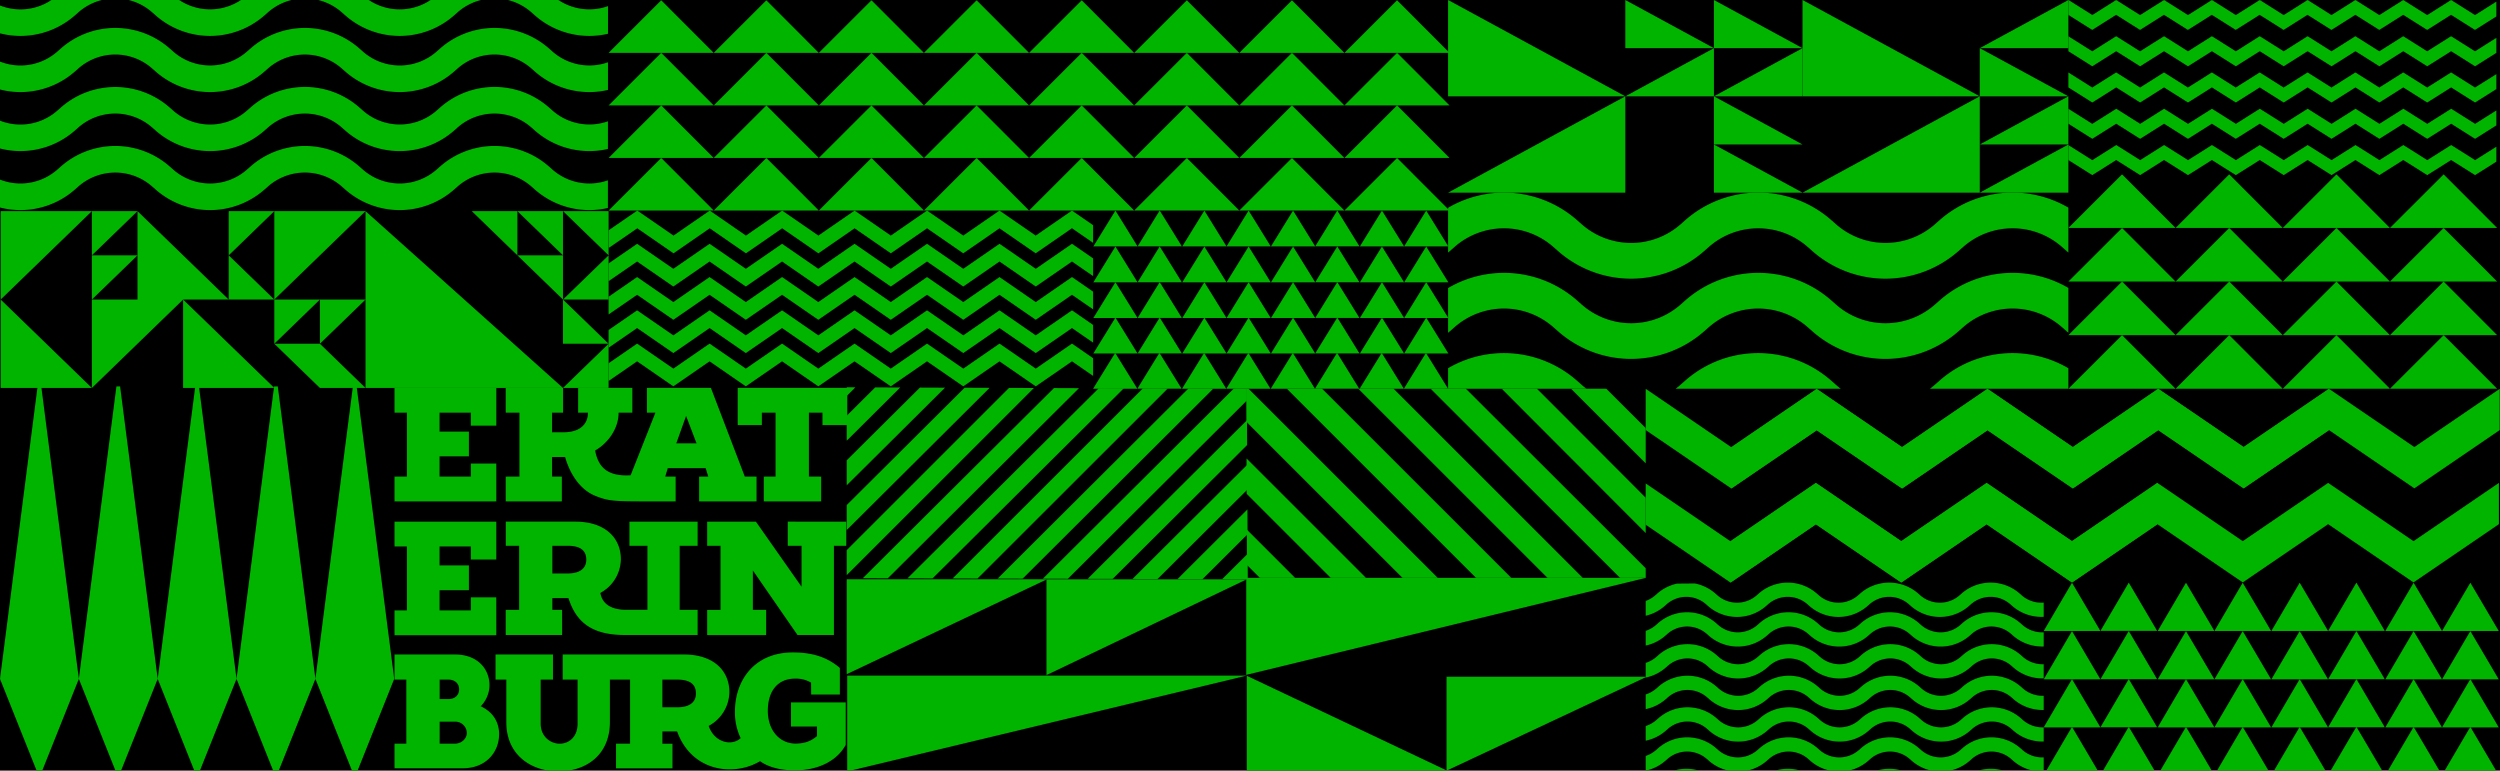 <svg id="Layer_1" data-name="Layer 1" xmlns="http://www.w3.org/2000/svg" viewBox="0 0 1656.58 510.64"><defs><clipPath id="clip-path"><path class="cls-1" d="M561.07 256.62V383.1l265.75.75-.63-126.19-265.12-1.04z"/></clipPath><clipPath id="clip-path-2"><path class="cls-2" d="M1370.57 0h283.6v116.03h-283.6z"/></clipPath><clipPath id="clip-path-3"><path class="cls-2" transform="rotate(180 1165.06 192.62)" d="M959.55 127.65h411.01v129.94H959.55z"/></clipPath><clipPath id="clip-path-4"><path class="cls-2" d="M1090.5 257.59h566.08v128.54H1090.5z"/></clipPath><clipPath id="clip-path-5"><path class="cls-2" d="M403.27 139.5h321.04v136.21H403.27z"/></clipPath><clipPath id="clip-path-6"><path class="cls-1" d="M825.8 257.59l.52 125.33h264.18V257.59z"/></clipPath><clipPath id="clip-path-7"><path class="cls-1" d="M0 139.5h402.8L402.88 0H0v139.5z"/></clipPath><clipPath id="clip-path-8"><path class="cls-2" d="M1090.5 386.89l263.72-2.23V513.2l-263.72 1.33V386.89z"/></clipPath><style>.cls-1,.cls-2{fill:none}.cls-1{clip-rule:evenodd}.cls-3,.cls-4{fill:#00b400}.cls-4{fill-rule:evenodd}</style></defs><path d="M0 0h1656.58v918.89H0z"/><path class="cls-3" d="M328.87 332.23h-67.44V315.8h8.21v-42.37h-8.21V257h67.44v25.08H312v-8.65h-20.74V286h19.45v16.4h-19.45v13.4H312v-8.65h16.86zm43.42 0h-37.18V315.8h9.08v-42.37h-9.08V257h38v16.43h-7.31v13h7.79c9.94 0 16-4.76 16-13h-6.49V257H419v16.43h-9.1c0 11.24-7.78 20.75-15.56 25.07 2.16 11.68 8.83 17.3 23.53 16.43l16.43-41.5h-5.62V257h42.37l22.48 58.8h7.78v16.43h-38.05V315.8h6.06l-1.73-5.62h-25.08l-1.73 5.62h6.92v16.43h-14.94c-25.94 0-29.34 0-38.85-3.89-9.08-3.9-16-13.41-19.46-25.51h-8.65v13h6.49zm75.84-38.48h13.41l-6.92-18.16zm-75.65 127h-37.37v-16.63H344v-42.47h-8.84v-16h46c20.1 0 30.24 11 30.24 24.93a25.82 25.82 0 01-13.59 22.3c1.35 8.15 8.43 11.21 17.2 11.21h14v-42.44h-11.93v-16h45.19v16h-11.89v42.47h11.89v16.65H414c-21.88 0-32.25-8.49-37.34-24.47H366v7.82h6.45zM366 380h10.13c6.77 0 12.36-2.4 12.36-9.18 0-7.18-5.59-9.17-12.36-9.17H366zm-37.16 15.83H312v8.65h-20.74v-13.4h19.45v-16.43h-19.45v-12.54H312v8.65h16.86v-25.08h-67.43v16.43h8.21v42.37h-8.21v16.43h67.44zM488.83 257v24.65h16v-8.22h9.08v42.37h-7.79v16.43h38V315.8H536v-42.37h9v8.22h16.43V257zM522 361.65h9.14v27.14l-30.24-43.11h-32.3v16h8.86v42.47h-8.86v16.65h39.07v-16.68h-8.8V378l29.58 42.77h24.13v-59.12h8.18v-16H522zm-191.29 125c0 11.21-8.18 22.43-24.09 22.43h-45.19V492.8h7.81v-42.47h-7.81v-16.65h39.91c15.39 0 23 9.85 23 20.39a20.13 20.13 0 01-5.83 13.93c8.83 4.07 12.23 11.21 12.23 18.68m-39.41-23.44h5.77c4.76 0 7.14-3.06 7.14-6.46s-2.38-6.45-7.14-6.45h-5.77zm18 22.42a7.62 7.62 0 00-7.82-7.47h-10.18v14.61h9.85c5.1 0 8.16-3.74 8.16-7.14m214.81-20.23h36.27v28.11c-5.1 9.51-16.65 16.93-34 16.93-10.19 0-18.35-2.72-22.76-6.12-16.37 9.95-44.94 7.89-55-19.71h-9.73v8.16h6.67v16.31h-37.39V492.8h9.3v-42.47h-13.38v28.2c0 21.06-14.95 32.61-34.32 32.61-17 0-34.31-10.19-34.31-32.61v-28.2h-7.14v-16.65h38.06v16.65h-8.16v29.22c0 8.49 6.46 13.25 12.57 13.25s11.89-4.42 11.89-13.25v-29.22h-9.85v-16.65h80.18c20.11 0 30.25 11 30.25 24.93A25.8 25.8 0 01469.58 481c3.85 11.3 15.56 13.52 21.19 8.09a39.31 39.31 0 01-3.77-17.7c0-20.15 12.53-39.07 38.39-39.07 14.94 0 24 4.26 31.12 10.26v17.62h-19l-.08-7.86a19.51 19.51 0 00-10.66-2.66c-11.25 0-18 8-18 21.37 0 12.23 7.14 21.34 18 21.68 5.78 0 10.23-1.23 14.61-5v-6.3h-17.23zm-63-5.93c0-7.18-5.59-9.17-12.37-9.17h-9.87v18.35h9.87c6.78 0 12.37-2.4 12.37-9.18"/><path class="cls-4" d="M27.34 256.06l11.84 92.17 13.06 101.62-13.06 32.72-11.51 28.84h-3.09l-11.52-28.84L0 449.85l13.06-101.62 11.85-92.17zm52.24 0l11.85 92.17 13.06 101.62-13.06 32.72-11.52 28.84h-3.09l-11.51-28.84-13.07-32.72 13.07-101.62 11.84-92.17zm52.25 0l11.84 92.17 13.06 101.62-13.06 32.72-11.51 28.84h-3.09l-11.52-28.84-13.06-32.72 13.06-101.62 11.85-92.17zm52.24 0l11.85 92.17L209 449.85l-13.06 32.72-11.54 28.84h-3.09l-11.52-28.84-13.06-32.72 13.06-101.62 11.85-92.17zm52.24 0l11.85 92.17 13.06 101.62-13.06 32.72-11.51 28.84h-3.1L222 482.57l-13-32.72 13-101.62 11.85-92.17z"/><g clip-path="url(#clip-path)"><path class="cls-4" d="M812.21-86.53L717.94 7.31l-1.03-15.53 78.71-78.35 16.59.04zm33.19.06L719.99 38.37l-1.02-15.53L828.81-86.5l16.59.03zm33.19.07L479 314.15l-1.02-15.53L862-86.43l16.59.03zm27.71 5.52L516.04 307.14l-1.03-15.53L895.19-86.37l10.75.03.36 5.46zm.18 29.18L527.76 325.17l-1.03-15.53L905.45-67.23l1.03 15.53zm.61 29.63L528.32 354.08l-1.03-15.53L906.06-37.61l1.03 15.54zm-1.62 30.53l-386 384.15-1.02-15.53 386-384.15 1.02 15.53zm-.74 29.09l-410.85 410.7-1.02-15.53L903.7 22.02l1.03 15.53zm-1.09 31.99L534.5 436.7l-1.03-15.53L902.61 54.01l1.03 15.53zm-.05 29.84l-358.7 356.46-1.03-15.54L902.57 83.85l1.02 15.53zM742.87-215.3L343.28 185.25l-1.03-15.53 384.02-385.05 16.6.03zm27.71 5.52L380.31 178.24l-1.02-15.53 380.17-377.97 10.76.02.36 5.46zm2.05 31.06L393.91 198.15l-1.03-15.53 378.73-376.87 1.02 15.53zm2.06 31.07L395.92 228.5l-1.03-15.53 378.77-376.16 1.03 15.54zm2.05 31.06l-386 384.15-1.03-15.53 386-384.15 1.03 15.53zm2.05 31.06L367.95 325.18l-1.03-15.54 410.85-410.7 1.02 15.53z"/><path class="cls-4" d="M780.85-54.46L411.7 312.7l-1.02-15.53L779.82-70l1.03 15.54zm2.05 31.06L424.2 333.06l-1.03-15.54 358.7-356.45 1.03 15.53zm120.71 151.16l-310.3 309.97-1.02-15.53 310.29-309.97 1.03 15.53zm-1.85 32.35L610.83 449.98l-1.02-15.54 290.92-289.86 1.03 15.53zm-1.17 31.24L653.92 436.96l-1.03-15.53 246.67-245.62 1.03 15.54zm12.92 16.8L671.16 449.42l-1.03-15.53 223.72-222.72 18.29-6.81 1.37 3.79zm19.03 10.8L710.33 440.1l-1.03-15.54 222.21-221.14 5.47 8.99-4.44 6.54zm29.79-.08l-244.82 243.9-1.03-15.53 244.83-243.9 3.37 13.18-2.35 2.35zm33.06-3.15L728.7 481.03l-15.95-.03-.04-.6 281.65-280.21-15.58 25.91 16.61-10.38z"/></g><path class="cls-4" d="M181.77 198.49l60.44-58.58h-60.44v58.58zm-181.32 0l60.44-58.58H.45v58.58zm60.44 58.58l60.44-58.58H60.89v58.58zm0 0L.45 198.49v58.58h60.44zm120.88 0l-60.44-58.58v58.58h60.44zm-30.22-58.58l-60.44-58.58v58.58h60.44zm221.5 58.58L242.21 139.91v117.16h130.84zM91.11 139.91L60.89 169.2v-29.29h30.22zm-30.22 58.58l30.22-29.29H60.89v29.29zm90.66-29.29l30.22-29.29h-30.22v29.29zm0 0l30.22 29.29h-30.22V169.2zm60.44 87.87l-30.22-29.29h30.22v29.29zm30.22 0l-30.22-29.29v29.29h30.22zm-30.22-58.58l-30.22 29.29v-29.29h30.22zm30.22 0l-30.22 29.29v-29.29h30.22z"/><path class="cls-4" d="M373.05 257.07l30.22-29.29v29.29h-30.22zm30.22-29.29l-30.22-29.29v29.29h30.22zm-30.22-29.29l30.22-29.29v29.29h-30.22zm0-58.58l30.22 29.29v-29.29h-30.22zm-60.43 0l30.21 29.29v-29.29h-30.21zm30.21 29.29l30.22 29.29V169.2h-30.22zm0-29.29l30.22 29.29v-29.29h-30.22z"/><g clip-path="url(#clip-path-2)"><path class="cls-4" d="M1386.39 106.11l-7.93-5-7.93-5-7.92 5-5.55 3.47v2.29q0 3.8.18 7.54l5.4-3.38 7.92-5 7.93 5 7.93 5 7.92-5 7.93-5 7.92 5 7.93 5 7.92-5 7.93-5 7.93 5 7.92 5 7.93-5 7.92-5 7.93 5 7.92 5 7.93-5 7.93-5 7.92 5 7.93 5 7.92-5 7.93-5 7.92 5 7.93 5 7.93-5 7.92-5 7.93 5 7.92 5 7.93-5 7.92-5 7.93 5 7.92 5 7.93-5 7.93-5 7.92 5 7.93 5 7.92-5 7.93-5 7.92 5 5.4 3.38c.12-2.5.19-5 .19-7.54v-2.29l-5.56-3.47-7.92-5-7.93 5-7.92 5-7.93-5-7.92-5-7.93 5-7.93 5-7.92-5-7.93-5-7.92 5-7.93 5-7.92-5-7.93-5-7.92 5-7.93 5-7.93-5-7.92-5-7.93 5-7.92 5-7.93-5-7.92-5-7.93 5-7.93 5-7.92-5-7.93-5-7.92 5-7.93 5-7.92-5-7.93-5-7.93 5-7.92 5-7.93-5-7.92-5-7.93 5-7.92 5zm0-24.05l-7.93-5-7.93-5-7.92 5-5.55 3.48v2.28q0 3.8.18 7.54l5.4-3.38 7.92-5 7.93 5 7.93 5 7.92-5 7.93-5 7.92 5 7.93 5 7.92-5 7.93-5 7.93 5 7.92 5 7.93-5 7.92-5 7.93 5 7.92 5 7.93-5 7.93-5 7.92 5 7.93 5 7.92-5 7.93-5 7.92 5 7.93 5 7.93-5 7.92-5 7.93 5 7.92 5 7.93-5 7.92-5 7.93 5 7.92 5 7.93-5 7.93-5 7.92 5 7.93 5 7.92-5 7.93-5 7.92 5 5.4 3.38c.12-2.5.19-5 .19-7.54v-2.28l-5.56-3.48-7.92-5-7.93 5-7.92 5-7.93-5-7.92-5-7.93 5-7.93 5-7.92-5-7.93-5-7.92 5-7.93 5-7.92-5-7.93-5-7.92 5-7.93 5-7.93-5-7.92-5-7.93 5-7.92 5-7.93-5-7.92-5-7.93 5-7.93 5-7.92-5-7.93-5-7.92 5-7.93 5-7.92-5-7.93-5-7.93 5-7.92 5-7.93-5-7.92-5-7.93 5-7.92 5zm0-24.06l-7.93-5-7.93-5-7.92 5-5.55 3.48v2.28q0 3.8.18 7.54l5.4-3.38 7.92-5 7.93 5 7.93 5 7.92-5 7.93-5 7.92 5 7.93 5 7.92-5 7.93-5 7.93 5 7.92 5 7.93-5 7.92-5 7.93 5 7.92 5 7.93-5 7.93-5 7.92 5 7.93 5 7.92-5 7.93-5 7.92 5 7.93 5 7.93-5 7.92-5 7.93 5 7.92 5 7.93-5 7.92-5 7.93 5 7.92 5 7.93-5 7.93-5 7.92 5 7.93 5 7.92-5 7.93-5 7.92 5 5.4 3.38c.12-2.5.19-5 .19-7.54v-2.28l-5.56-3.48-7.92-5-7.93 5-7.99 5-7.93-5-7.92-5-7.93 5-7.93 5-7.92-5-7.93-5-7.92 5-7.93 5-7.92-5-7.93-5-7.92 5-7.93 5-7.93-5-7.92-5-7.93 5-7.92 5-7.93-5-7.92-5-7.93 5-7.93 5-7.92-5-7.93-5-7.92 5-7.93 5-7.92-5-7.93-5-7.93 5-7.92 5-7.93-5-7.92-5-7.93 5-7.92 5zm0-24l-7.93-5-7.93-5-7.92 5-5.55 3.47v2.29c0 2.52.06 5 .18 7.53l5.4-3.37 7.92-5 7.93 5 7.93 5 7.92-5 7.93-5 7.92 5 7.93 5 7.92-5 7.93-5 7.93 5 7.92 5 7.93-5 7.92-5 7.93 5 7.92 5 7.93-5 7.93-5 7.92 5 7.93 5 7.92-5 7.93-5 7.92 5 7.93 5 7.93-5 7.92-5 7.93 5 7.92 5 7.93-5 7.92-5 7.93 5 7.92 5 7.93-5 7.93-5 7.92 5 7.93 5 7.92-5 7.93-5 7.92 5 5.4 3.37c.12-2.49.19-5 .19-7.53v-2.29l-5.62-3.47-7.92-5-7.93 5-7.93 5-7.93-5-7.92-5-7.93 5-7.93 5-7.92-5-7.93-5-7.92 5-7.93 5-7.92-5-7.93-5-7.92 5-7.93 5-7.89-5-7.92-5-7.93 5-7.92 5-7.93-5-7.92-5-7.93 5-7.93 5-7.92-5-7.93-5-7.92 5-7.93 5-7.92-5-7.93-5-7.97 5-7.92 5-7.93-5-7.92-5-7.93 5-7.92 5zm0-24.08l-7.93-5-7.93-5-4.92 3.08q1.41 4.06 3 8l1.89-1.18 7.93 5 7.93 5 7.92-5 7.93-5 7.92 5 7.93 5 7.92-5 7.93-5 7.93 5 7.92 5 7.93-5 7.92-5 7.93 5 7.92 5 7.93-5 7.92-5 7.93 5 7.93 5 7.92-5 7.93-5 7.92 5 7.93 5 7.93-5 7.92-5 7.93 5 7.92 5 7.93-5 7.92-5 7.93 5 7.93 5 7.92-5 7.93-5 7.92 5 7.93 5 7.92-5 7.93-5 1.89 1.18q1.62-4 3-8l-4.86-3-7.93 5-7.92 5-7.93-5-7.92-5-7.93 5-7.92 5-7.93-5-7.93-5-7.92 5-7.93 5-7.92-5-7.93-5-7.92 5-7.93 5-7.9-5-7.92-5-7.93 5-7.92 5-7.93-5-7.93-5-7.92 5-7.93 5-7.92-5-7.93-5-7.92 5-7.93 5-7.92-5-7.93-5-7.97 5-7.92 5-7.93-5-7.92-5-7.93 5-7.92 5z"/></g><g clip-path="url(#clip-path-3)"><path class="cls-4" d="M1410.56 127.89l5.07 46.55 5.6 51.34-5.6 16.52-4.93 14.57h-1.33l-4.93-14.57-5.6-16.52 5.6-51.34 5.07-46.55zm29 0l5.08 46.55 5.59 51.34-5.59 16.52-4.94 14.57h-1.33l-4.93-14.57-5.6-16.52 5.6-51.34 5.08-46.55zm29 0l5.08 46.55 5.6 51.34-5.6 16.52-4.94 14.57h-1.32l-4.94-14.57-5.6-16.52 5.6-51.34 5.08-46.55zm29 0l5.08 46.55 5.6 51.34-5.6 16.52-4.93 14.57h-1.33l-4.94-14.57-5.59-16.52 5.59-51.34 5.08-46.55zm29 0l5.07 46.55 5.6 51.34-5.6 16.52-4.93 14.57h-1.33l-4.93-14.57-5.6-16.52 5.6-51.34 5.07-46.55z"/><path class="cls-3" d="M1586.35 184.64A72.93 72.93 0 011538 166.4l-3.15-2.78a49.55 49.55 0 00-65.47 0l-3.15 2.78a73.25 73.25 0 01-96.75 0l-3.15-2.78a49.55 49.55 0 00-65.47 0l-3.15 2.78a73.23 73.23 0 01-96.74 0l-3.15-2.78a49.56 49.56 0 00-65.48 0l-3.15 2.78a73.23 73.23 0 01-96.74 0l-3.15-2.78a49.55 49.55 0 00-65.47 0l-3.15 2.78a73.25 73.25 0 01-96.75 0l-3.15-2.78a49.55 49.55 0 00-65.47 0l-3.15 2.78a73.25 73.25 0 01-96.75 0l-3.53-3.13c-18.14-16-46.56-16-64.7 0l-15.63-17.73c26.9-23.73 69.06-23.74 96 0l3.54 3.12a49.55 49.55 0 0065.47 0l3.15-2.78a73.26 73.26 0 0196.75 0l3.15 2.77a49.55 49.55 0 0065.47 0l3.15-2.78a73.26 73.26 0 0196.75 0l3.15 2.77a49.55 49.55 0 0065.47 0l3.15-2.78a73.24 73.24 0 0196.74 0l3.15 2.77a49.56 49.56 0 0065.48 0l3.15-2.78a73.24 73.24 0 0196.74 0l3.15 2.77a49.55 49.55 0 0065.47 0l3.15-2.78a73.26 73.26 0 0196.75 0l3.15 2.77a49.55 49.55 0 0065.47 0l3.54-3.12c26.9-23.74 69.06-23.74 96 0L1703 163.27c-18.14-16-46.56-16-64.7 0l-3.54 3.13a73 73 0 01-48.41 18.24z"/><path class="cls-3" d="M1586.35 237.81a72.94 72.94 0 01-48.35-18.25l-3.15-2.77a49.55 49.55 0 00-65.47 0l-3.15 2.77a73.23 73.23 0 01-96.75 0l-3.15-2.77a49.55 49.55 0 00-65.47 0l-3.15 2.77a73.22 73.22 0 01-96.74 0l-3.15-2.77a49.56 49.56 0 00-65.48 0l-3.15 2.77a73.22 73.22 0 01-96.74 0l-3.15-2.77a49.55 49.55 0 00-65.47 0l-3.15 2.77a73.23 73.23 0 01-96.75 0l-3.15-2.77a49.55 49.55 0 00-65.47 0l-3.15 2.77a73.25 73.25 0 01-96.75 0l-3.53-3.12c-18.14-16-46.56-16-64.7 0l-15.63-17.72c26.9-23.74 69.06-23.74 96 0l3.54 3.12a49.56 49.56 0 0065.47 0l3.15-2.78a73.25 73.25 0 0196.75 0l3.15 2.78a49.55 49.55 0 0065.47 0l3.15-2.78a73.25 73.25 0 0196.75 0l3.15 2.78a49.55 49.55 0 0065.47 0l3.15-2.78a73.23 73.23 0 0196.74 0l3.15 2.78a49.56 49.56 0 0065.48 0l3.15-2.78a73.23 73.23 0 0196.74 0l3.15 2.78a49.55 49.55 0 0065.47 0l3.15-2.78a73.25 73.25 0 0196.75 0l3.15 2.78a49.55 49.55 0 0065.47 0l3.54-3.12c26.9-23.74 69.06-23.74 96 0L1703 216.44c-18.14-16-46.56-16-64.7 0l-3.54 3.12a72.92 72.92 0 01-48.41 18.25z"/><path class="cls-3" d="M1586.35 291a72.94 72.94 0 01-48.35-18.27l-3.15-2.78a49.57 49.57 0 00-65.47 0l-3.15 2.78a73.25 73.25 0 01-96.75 0l-3.15-2.78a49.57 49.57 0 00-65.47 0l-3.15 2.78a73.23 73.23 0 01-96.74 0l-3.17-2.73a49.59 49.59 0 00-65.48 0l-3.15 2.78a73.23 73.23 0 01-96.74 0l-3.15-2.78a49.57 49.57 0 00-65.47 0l-3.15 2.78a73.25 73.25 0 01-96.75 0l-3.15-2.78a49.57 49.57 0 00-65.47 0l-3.15 2.78a73.25 73.25 0 01-96.75 0l-3.53-3.12c-18.14-16-46.56-16-64.7 0l-15.63-17.72c26.9-23.74 69.06-23.74 96 0L711 255a49.57 49.57 0 0065.47 0l3.15-2.78a73.25 73.25 0 0196.75 0l3.15 2.78a49.57 49.57 0 0065.48 0l3.15-2.78a73.25 73.25 0 0196.75 0l3.15 2.78a49.57 49.57 0 0065.47 0l3.15-2.78a73.23 73.23 0 0196.74 0l3.15 2.78a49.59 49.59 0 0065.48 0l3.15-2.78a73.23 73.23 0 0196.74 0l3.15 2.78a49.57 49.57 0 0065.47 0l3.15-2.78a73.25 73.25 0 0196.75 0l3.15 2.78a49.57 49.57 0 0065.47 0l3.54-3.12c26.9-23.74 69.06-23.74 96 0L1703 269.61c-18.14-16-46.56-16-64.7 0l-3.54 3.12a72.92 72.92 0 01-48.41 18.27z"/></g><g clip-path="url(#clip-path-4)"><path class="cls-4" d="M1408.91 75.28l-61.73 42.11V87.57l61.73-42.11 61.74 42.11 61.73-42.11 61.74 42.11 61.73-42.11v29.82l-61.73 42.11-61.74-42.11-61.73 42.11-61.74-42.11zm0 72.41l-61.73 42.11v-29.82l61.73-42.11 61.74 42.11 61.73-42.11 61.74 42.11 61.73-42.11v29.82l-61.73 42.11-61.74-42.11-61.73 42.11-61.74-42.11z"/><path class="cls-4" d="M1408.64 7.48l-61.73 42.12V19.78l61.73-42.12 61.74 42.12 61.73-42.12 61.74 42.12 61.73-42.12V7.48l-61.73 42.12-61.74-42.12-61.73 42.12-61.74-42.12zm.81 432.19l-61.73 42.11v-29.82l61.73-42.11 61.74 42.11 61.73-42.11 61.74 42.11 61.73-42.11v29.82l-61.73 42.11-61.74-42.11-61.73 42.11-61.74-42.11zM1203.8 285.08l56.57 38.6 56.58-38.6 56.57 38.6 56.58-38.6v-.09l56.57 38.59 56.57-38.6 56.58 38.6 56.57-38.6v-27.33l-56.57 38.6-56.58-38.6-56.57 38.6-56.58-38.6-56.57 38.6v.1l-56.57-38.6-56.58 38.6-56.57-38.6-56.58 38.6v27.33l56.58-38.6z"/><path class="cls-4" d="M1090.65 285.08l56.57 38.6 56.58-38.6 56.58 38.6 56.57-38.6v-.09l56.57 38.59 56.58-38.6 56.57 38.6 56.58-38.6v-27.33l-56.58 38.6-56.57-38.6-56.58 38.6-56.58-38.6-56.57 38.6v.1l-56.57-38.6-56.58 38.6-56.57-38.6-56.58 38.6v27.33l56.58-38.6z"/><path class="cls-4" d="M1203.25 347.42l56.58 38.6 56.57-38.6 56.58 38.6 56.57-38.6v-.09l56.57 38.59 56.58-38.6 56.57 38.6 56.58-38.6v-27.33l-56.58 38.6-56.57-38.6-56.58 38.6-56.57-38.6-56.58 38.6v.09l-56.57-38.59-56.57 38.6-56.58-38.6-56.57 38.6v27.33l56.57-38.6z"/><path class="cls-4" d="M976.95 347.42l56.58 38.6 56.57-38.6 56.58 38.6 56.57-38.6v-.09l56.57 38.59 56.58-38.6 56.57 38.6 56.58-38.6v-27.33l-56.58 38.6-56.57-38.6-56.58 38.6-56.58-38.6-56.57 38.6v.09l-56.57-38.59-56.57 38.6-56.58-38.6-56.58 38.6v27.33l56.58-38.6zm185.03-272.03l-61.74 42.11V87.68l61.74-42.11 61.73 42.11 61.74-42.11 61.73 42.11 61.74-42.11v29.82l-61.74 42.11-61.73-42.11-61.74 42.11-61.73-42.11z"/><path class="cls-4" d="M1161.71 7.59l-61.74 42.12V19.89l61.74-42.12 61.73 42.12 61.74-42.12 61.73 42.12 61.74-42.12V7.59l-61.74 42.12-61.73-42.12-61.74 42.12-61.73-42.12zm.81 432.19l-61.74 42.11v-29.82l61.74-42.11 61.73 42.11 61.74-42.11 61.73 42.11 61.74-42.11v29.82l-61.74 42.11-61.73-42.11-61.74 42.11-61.73-42.11z"/></g><g clip-path="url(#clip-path-5)"><path class="cls-4" d="M686.32 189.86l24.01-16.58 24.01 16.58 24.02-16.58 24.01 16.58 24.02-16.58 24.01 16.58 24.01-16.58 24.02 16.58 24.01-16.58 24.02 16.58 24.01-16.58 18.89 13.04v-11.74l-18.89-13.03-24.01 16.57-24.02-16.57-24.01 16.57-24.02-16.57-24.01 16.57-24.01-16.57-24.02 16.57-24.01-16.57-24.02 16.57-24.01-16.57-5.24 3.61-18.77 12.96-18.78-12.96-5.24-3.61-24.01 16.57-24.02-16.57-24.01 16.57-24.02-16.57-24.01 16.57-24.01-16.57-24.02 16.57-24.01-16.57-24.02 16.57-24.01-16.57-18.89 13.03v11.74l18.89-13.04 24.01 16.58 24.02-16.58 24.01 16.58 24.02-16.58 24.01 16.58 24.01-16.58 24.02 16.58 24.01-16.58 24.02 16.58 24.01-16.58 24.02 16.58z"/><path class="cls-4" d="M686.32 211.9l24.01-16.57 24.01 16.57 24.02-16.57 24.01 16.57 24.02-16.57 24.01 16.57 24.01-16.57 24.02 16.57 24.01-16.57 24.02 16.57 24.01-16.57 18.89 13.03v-11.73l-18.89-13.04-24.01 16.58-24.02-16.58-24.01 16.58-24.02-16.58-24.01 16.58-24.01-16.58-24.02 16.58-24.01-16.58-24.02 16.58-24.01-16.58-5.24 3.62-18.77 12.96-18.78-12.96-5.24-3.62-24.01 16.58-24.02-16.58-24.01 16.58-24.02-16.58-24.01 16.58-24.01-16.58-24.02 16.58-24.01-16.58-24.02 16.58-24.01-16.58-18.89 13.04v11.73l18.89-13.03 24.01 16.57 24.02-16.57 24.01 16.57 24.02-16.57 24.01 16.57 24.01-16.57 24.02 16.57 24.01-16.57 24.02 16.57 24.01-16.57 24.02 16.57z"/><path class="cls-4" d="M686.32 233.95l24.01-16.57 24.01 16.57 24.02-16.57 24.01 16.57 24.02-16.57 24.01 16.57 24.01-16.57 24.02 16.57 24.01-16.57 24.02 16.57 24.01-16.57 18.89 13.03v-11.74l-18.89-13.03-24.01 16.58-24.02-16.58-24.01 16.58-24.02-16.58-24.01 16.58-24.01-16.58-24.02 16.58-24.01-16.58-24.02 16.58-24.01-16.58-5.24 3.62-18.77 12.96-18.78-12.96-5.24-3.62-24.01 16.58-24.02-16.58-24.01 16.58-24.02-16.58-24.01 16.58-24.01-16.58-24.02 16.58-24.01-16.58-24.02 16.58-24.01-16.58-18.89 13.03v11.74l18.89-13.03 24.01 16.57 24.02-16.57 24.01 16.57 24.02-16.57 24.01 16.57 24.01-16.57 24.02 16.57 24.01-16.57 24.02 16.57 24.01-16.57 24.02 16.57z"/><path class="cls-4" d="M686.32 256l24.01-16.58L734.34 256l24.02-16.58L782.37 256l24.02-16.58L830.4 256l24.01-16.58L878.43 256l24.01-16.58L926.46 256l24.01-16.58 18.89 13.04v-11.74l-18.89-13.03-24.01 16.57-24.02-16.57-24.01 16.57-24.02-16.57-24.01 16.57-24.01-16.57-24.02 16.57-24.01-16.57-24.02 16.57-24.01-16.57-5.24 3.61-18.77 12.96-18.78-12.96-5.24-3.61-24.01 16.57-24.02-16.57-24.01 16.57-24.02-16.57-24.01 16.57-24.01-16.57-24.02 16.57-24.01-16.57-24.02 16.57-24.01-16.57-18.89 13.03v11.74l18.89-13.04L446.17 256l24.02-16.58L494.2 256l24.02-16.58L542.23 256l24.01-16.58L590.26 256l24.01-16.58L638.29 256l24.01-16.58L686.32 256zm-.01-88.19l24-16.58 24 16.58 24-16.58 24 16.58 24-16.58 24 16.58 24-16.58 24 16.58 24-16.58 24 16.58 24-16.58 18.89 13v-11.7l-18.89-13-24 16.57-24-16.57-24 16.57-24-16.57-24 16.57-24-16.57-24 16.57-24-16.57-24 16.57-24-16.57-5.24 3.62-18.78 12.95-18.77-12.95-5.24-3.62-24 16.57-24-16.57-24 16.57-24-16.57-24 16.57-24-16.57-24 16.57-24-16.57-24 16.57-24-16.57-18.89 13v11.74l18.89-13 24 16.58 24-16.58 24 16.58 24-16.58 24 16.58 24-16.58 24 16.58 24-16.58 24 16.58 24-16.58 24 16.58z"/></g><path class="cls-4" d="M1372.97 481.63l-18.75 31.97h37.57l-18.82-31.97z"/><path class="cls-4" d="M1372.97 450l-18.75 31.98h37.57L1372.97 450z"/><path class="cls-4" d="M1372.97 418.17l-18.75 31.97h37.57l-18.82-31.97zm0-32.04l-18.75 31.97h37.57l-18.82-31.97zm37.61 95.44l-18.76 31.97h37.57l-18.81-31.97z"/><path class="cls-4" d="M1410.58 449.94l-18.76 31.98h37.57l-18.81-31.98z"/><path class="cls-4" d="M1410.58 418.11l-18.76 31.97h37.57l-18.81-31.97zm0-32.04l-18.76 31.97h37.57l-18.81-31.97zm37.93 95.56l-18.76 31.97h37.57l-18.81-31.97z"/><path class="cls-4" d="M1448.51 450l-18.76 31.98h37.57L1448.51 450z"/><path class="cls-4" d="M1448.51 418.17l-18.76 31.97h37.57l-18.81-31.97zm0-32.04l-18.76 31.97h37.57l-18.81-31.97zm37.57 95.5l-18.75 31.97h37.57l-18.82-31.97z"/><path class="cls-4" d="M1486.08 450l-18.75 31.98h37.57L1486.08 450z"/><path class="cls-4" d="M1486.08 418.17l-18.75 31.97h37.57l-18.82-31.97zm0-32.04l-18.75 31.97h37.57l-18.82-31.97zm37.77 95.5l-18.76 31.97h37.57l-18.81-31.97z"/><path class="cls-4" d="M1523.85 450l-18.76 31.98h37.57L1523.85 450z"/><path class="cls-4" d="M1523.85 418.17l-18.76 31.97h37.57l-18.81-31.97zm0-32.04l-18.76 31.97h37.57l-18.81-31.97zm37.57 95.44l-18.76 31.97h37.57l-18.81-31.97z"/><path class="cls-4" d="M1561.42 449.94l-18.76 31.98h37.57l-18.81-31.98z"/><path class="cls-4" d="M1561.42 418.11l-18.76 31.97h37.57l-18.81-31.97zm0-32.04l-18.76 31.97h37.57l-18.81-31.97zm37.93 95.56l-18.76 31.97h37.57l-18.81-31.97z"/><path class="cls-4" d="M1599.35 450l-18.76 31.98h37.57L1599.35 450z"/><path class="cls-4" d="M1599.35 418.17l-18.76 31.97h37.57l-18.81-31.97zm0-32.04l-18.76 31.97h37.57l-18.81-31.97zm37.57 95.5l-18.75 31.97h37.57l-18.82-31.97z"/><path class="cls-4" d="M1636.92 450l-18.75 31.98h37.57L1636.92 450z"/><path class="cls-4" d="M1636.92 418.17l-18.75 31.97h37.57l-18.82-31.97zm0-32.04l-18.75 31.97h37.57l-18.82-31.97z"/><g clip-path="url(#clip-path-6)"><path class="cls-4" d="M1150.11-332.97l568.85 571.19 1.22-22.1-546.69-549.09h-23.38zm-38.98 7.78l555.54 553.33 1.22-22.1-541.17-539.01h-15.16l-.43 7.78zm-2.44 44.2l539.1 537.42 1.23-22.11-539.11-537.41-1.22 22.1zm-2.45 44.2l539.16 536.41 1.22-22.1-539.16-536.41-1.22 22.1zm-2.45 44.2l549.47 547.8 1.22-22.1-549.46-547.8-1.23 22.1zm-2.45 44.2l584.86 585.67 1.23-22.1-584.86-585.67-1.23 22.1zm-2.44 44.2l525.46 523.59 1.22-22.1-525.46-523.59-1.22 22.1zm-2.45 44.21l510.6 508.31 1.22-22.1-510.6-508.32-1.22 22.11zm243.07-456.04l568.85 571.18 1.22-22.09-546.69-549.09h-23.38zm-38.97 7.77l555.53 553.33 1.23-22.1-541.18-539h-15.15l-.43 7.77zm-2.45 44.2l539.1 537.42 1.23-22.1-539.11-537.42-1.22 22.1zm-2.45 44.2l539.16 536.42 1.23-22.1-539.17-536.42-1.22 22.1zm-2.45 44.21l549.47 547.8 1.22-22.1-549.46-547.81-1.23 22.11zm-2.44 44.2l584.86 585.66 1.22-22.09-584.86-585.67-1.22 22.1zm-2.45 44.2l525.46 523.58 1.23-22.1-525.47-523.58-1.22 22.1zm-2.45 44.2l510.6 508.32 1.23-22.1-510.6-508.32-1.23 22.1zm-361.33 58.75l611.19 610.52 1.22-22.1-611.19-610.52-4.61 18.73 3.39 3.37zm18.71 65.3l562.44 560.77 1.23-22.1-562.44-560.77-11.32 2.82 10.09 19.28zm-35.18 11.05l532.17 530.81 1.23-22.11-532.18-530.8-16.58-18.69 15.36 40.79zm-52.52-4.34l549.57 546.71 1.22-22.1-523.04-520.25-25.89-9.75-1.86 5.39zm-41 4.34l529.04 527.62 1.23-22.11-529.05-527.61-7.57 12.77 6.35 9.33zm-13.28 32.32l539.87 539.5 1.23-22.11-539.88-539.5-4.57 18.76 3.35 3.35zm-57.1 36.82l526.45 525.64H1294L744.09-62.19l34.18 44.9-34.11-21.51zM733.3-4.75l490.54 491.59h23.39l-512.7-513.7 45.28 62.83L733.3-4.75zm7.3 55.29l436.97 436.3h23.39L741.83 28.44l45.28 62.83-46.51-40.73zm-35.31 108.41l378.46 378.34h23.38L706.52 136.84l45.28 62.84-46.51-40.73zm-24.67 22.86l378.45 378.34h23.39L681.84 159.7l45.29 62.84-46.51-40.73zm86.2-57.43l378.46 378.34h23.38L768.05 102.28l45.28 62.83-46.51-40.73zm-101.84 88.74l378.45 378.34h23.39L666.2 191.01l45.28 62.84-46.5-40.73zm68.77-74.45l378.46 378.35h23.39L734.98 116.57l45.28 62.83-46.51-40.73z"/><path class="cls-4" d="M1069.53 426.23l60.77 60.61h23.39l-82.94-82.71-1.22 22.1zm-2.45 44.2l16.45 16.41h23.38l-38.61-38.51-1.22 22.1z"/></g><g clip-path="url(#clip-path-7)"><path class="cls-4" d="M490.36 8.9l5.07 46.56 5.6 51.33-5.6 16.53-4.93 14.57h-1.33l-4.93-14.57-5.6-16.53 5.6-51.33 5.07-46.56zm29 0l5.08 46.56 5.56 51.33-5.59 16.53-4.94 14.57h-1.32l-4.94-14.57-5.6-16.53 5.6-51.33 5.1-46.56zm29 0l5.08 46.56 5.6 51.33-5.6 16.53-4.94 14.57h-1.32l-4.94-14.57-5.6-16.53 5.6-51.33L547.3 8.9zm29 0l5.08 46.56 5.6 51.33-5.6 16.53-4.93 14.57h-1.33l-4.93-14.57-5.6-16.53 5.6-51.33 5.04-46.56zm29 0l5.07 46.56 5.6 51.33-5.6 16.53-4.93 14.57h-1.33l-4.93-14.57-5.6-16.53 5.6-51.33 5.05-46.56z"/><path class="cls-3" d="M516.13 61a54.38 54.38 0 01-36.06-13.6l-2.35-2.07a37 37 0 00-48.82 0l-2.35 2.07a54.6 54.6 0 01-72.13 0l-2.35-2.07a36.94 36.94 0 00-48.81 0l-2.35 2.07a54.6 54.6 0 01-72.13 0l-2.35-2.07a37 37 0 00-48.82 0l-2.34 2.07a54.62 54.62 0 01-72.14 0l-2.35-2.07a36.94 36.94 0 00-48.81 0l-2.35 2.07a54.6 54.6 0 01-72.13 0l-2.35-2.07a37 37 0 00-48.82 0L-76 47.41a54.62 54.62 0 01-72.14 0l-2.64-2.33a37 37 0 00-48.23 0l-11.66-13.21c20.06-17.7 51.49-17.7 71.55 0l2.64 2.32a37 37 0 0048.82 0l2.34-2.07a54.62 54.62 0 0172.14 0l2.35 2.07a36.94 36.94 0 0048.81 0l2.35-2.07a54.6 54.6 0 0172.13 0l2.35 2.07a37 37 0 0048.82 0l2.37-2.07a54.62 54.62 0 0172.14 0l2.35 2.07a36.94 36.94 0 0048.81 0l2.35-2.07a54.6 54.6 0 0172.13 0l2.35 2.07a37 37 0 0048.82 0l2.34-2.07a54.62 54.62 0 0172.14 0l2.35 2.07a36.94 36.94 0 0048.81 0l2.64-2.33c20.06-17.69 51.49-17.69 71.55 0l-11.71 13.22a37 37 0 00-48.23 0l-2.64 2.33A54.39 54.39 0 01516.13 61z"/><path class="cls-3" d="M516.13 23.79a54.38 54.38 0 01-36.06-13.6l-2.35-2.07a37 37 0 00-48.82 0l-2.35 2.07a54.6 54.6 0 01-72.13 0l-2.35-2.07a36.94 36.94 0 00-48.81 0l-2.35 2.07a54.6 54.6 0 01-72.13 0l-2.35-2.07a37 37 0 00-48.82 0l-2.34 2.07a54.62 54.62 0 01-72.14 0l-2.35-2.07a36.94 36.94 0 00-48.78 0l-2.35 2.07a54.6 54.6 0 01-72.13 0l-2.35-2.07a37 37 0 00-48.82 0L-76 10.19a54.62 54.62 0 01-72.14 0l-2.64-2.33a37 37 0 00-48.23 0l-11.68-13.21c20.06-17.7 51.49-17.7 71.55 0L-136.5-3a37 37 0 0048.82 0l2.34-2.07a54.62 54.62 0 0172.14 0L-10.85-3A36.94 36.94 0 0038-3l2.31-2.1a54.6 54.6 0 0172.13 0l2.35 2.1a37 37 0 0048.82 0L166-5.1a54.62 54.62 0 0172.14 0l2.3 2.1a36.94 36.94 0 0048.81 0l2.35-2.1a54.6 54.6 0 0172.13 0l2.35 2.1a37 37 0 0048.82 0l2.34-2.07a54.62 54.62 0 0172.14 0L491.73-3a36.94 36.94 0 0048.81 0l2.64-2.32c20.06-17.7 51.49-17.7 71.55 0L603.07 7.86a37 37 0 00-48.23 0l-2.64 2.33a54.39 54.39 0 01-36.07 13.6zm0 76.32a54.38 54.38 0 01-36.06-13.6l-2.35-2.08a37 37 0 00-48.82 0l-2.35 2.08a54.63 54.63 0 01-72.13 0l-2.35-2.08a37 37 0 00-48.81 0l-2.35 2.08a54.6 54.6 0 01-72.13 0l-2.35-2.07a37 37 0 00-48.82 0l-2.34 2.07a54.63 54.63 0 01-72.14 0l-2.35-2.08a37 37 0 00-48.81 0l-2.35 2.07a54.62 54.62 0 01-72.13 0l-2.35-2.08a37 37 0 00-48.82 0L-76 86.5a54.63 54.63 0 01-72.14 0l-2.64-2.33a37 37 0 00-48.23 0L-210.69 71c20.06-17.7 51.49-17.7 71.55 0l2.64 2.33a37 37 0 0048.82 0l2.34-2.07a54.62 54.62 0 0172.14 0l2.35 2.07a36.94 36.94 0 0048.81 0l2.35-2.07a54.6 54.6 0 0172.13 0l2.35 2.07a37 37 0 0048.82 0l2.39-2.11a54.62 54.62 0 0172.14 0l2.35 2.07a36.94 36.94 0 0048.81 0l2.35-2.07a54.6 54.6 0 0172.13 0l2.35 2.07a37 37 0 0048.82 0l2.34-2.07a54.62 54.62 0 0172.14 0l2.35 2.07a36.94 36.94 0 0048.81 0l2.59-2.29c20.06-17.7 51.49-17.7 71.55 0l-11.66 13.18a37 37 0 00-48.23 0l-2.64 2.33a54.44 54.44 0 01-36.07 13.6z"/><path class="cls-3" d="M516.13 139.21a54.39 54.39 0 01-36.06-13.61l-2.35-2.07a37 37 0 00-48.82 0l-2.35 2.07a54.6 54.6 0 01-72.13 0l-2.35-2.07a37 37 0 00-48.81 0l-2.35 2.07a54.6 54.6 0 01-72.13 0l-2.35-2.07a37 37 0 00-48.82 0l-2.34 2.07a54.62 54.62 0 01-72.14 0l-2.35-2.07a37 37 0 00-48.81 0l-2.35 2.07a54.6 54.6 0 01-72.13 0l-2.35-2.07a37 37 0 00-48.82 0L-76 125.6a54.62 54.62 0 01-72.14 0l-2.64-2.32a37 37 0 00-48.23 0l-11.66-13.21c20.06-17.7 51.49-17.7 71.55 0l2.64 2.33a37 37 0 0048.82 0l2.34-2.07a54.62 54.62 0 0172.14 0l2.35 2.07a37 37 0 0048.81 0l2.35-2.07a54.6 54.6 0 0172.13 0l2.35 2.07a37 37 0 0048.82 0l2.34-2.07a54.62 54.62 0 0172.14 0l2.35 2.07a37 37 0 0048.81 0l2.35-2.07a54.6 54.6 0 0172.13 0l2.35 2.07a37 37 0 0048.82 0l2.34-2.07a54.62 54.62 0 0172.14 0l2.35 2.07a37 37 0 0048.81 0l2.64-2.33c20.06-17.7 51.49-17.7 71.55 0l-11.66 13.21a37 37 0 00-48.23 0l-2.64 2.33a54.4 54.4 0 01-36.09 13.6z"/></g><path class="cls-4" d="M825.8 447.18l264.7-64.26H825.8v64.26zm.37.62l132.67 62.84H826.17V447.8z"/><path class="cls-4" d="M958.53 510.67l132.67-62.25H958.53v62.25zm-397.13.48l264.7-63.46H561.4v63.46zm132.03-63.81l132.67-63.46-132.67-.01v63.47z"/><path class="cls-4" d="M561.07 446.72l132.67-62.87H561.07v62.87zm177.88-212.88l-14.64 23.75h29.32l-14.68-23.75z"/><path class="cls-4" d="M739.12 210.46l-14.64 23.75h29.31l-14.67-23.75z"/><path class="cls-4" d="M739.12 186.97l-14.64 23.75h29.31l-14.67-23.75z"/><path class="cls-4" d="M739.12 163.33l-14.64 23.74h29.31l-14.67-23.74zm0-23.8l-14.64 23.75h29.31l-14.67-23.75zm29.16 94.27l-14.63 23.74h29.31l-14.68-23.74z"/><path class="cls-4" d="M768.45 210.41l-14.63 23.75h29.31l-14.68-23.75z"/><path class="cls-4" d="M768.45 186.92l-14.63 23.75h29.31l-14.68-23.75z"/><path class="cls-4" d="M768.45 163.28l-14.63 23.75h29.31l-14.68-23.75zm0-23.8l-14.63 23.75h29.31l-14.68-23.75zm29.43 94.36l-14.63 23.75h29.31l-14.68-23.75z"/><path class="cls-4" d="M798.05 210.46l-14.64 23.75h29.32l-14.68-23.75z"/><path class="cls-4" d="M798.05 186.97l-14.64 23.75h29.32l-14.68-23.75z"/><path class="cls-4" d="M798.05 163.33l-14.64 23.74h29.32l-14.68-23.74zm0-23.8l-14.64 23.75h29.32l-14.68-23.75zm29.14 94.31l-14.63 23.75h29.31l-14.68-23.75z"/><path class="cls-4" d="M827.36 210.46l-14.63 23.75h29.31l-14.68-23.75z"/><path class="cls-4" d="M827.36 186.97l-14.63 23.75h29.31l-14.68-23.75z"/><path class="cls-4" d="M827.36 163.33l-14.63 23.74h29.31l-14.68-23.74zm0-23.8l-14.63 23.75h29.31l-14.68-23.75zm29.29 94.31l-14.63 23.75h29.31l-14.68-23.75z"/><path class="cls-4" d="M856.82 210.46l-14.63 23.75h29.31l-14.68-23.75z"/><path class="cls-4" d="M856.82 186.97l-14.63 23.75h29.31l-14.68-23.75z"/><path class="cls-4" d="M856.82 163.33l-14.63 23.74h29.31l-14.68-23.74zm0-23.8l-14.63 23.75h29.31l-14.68-23.75zm29.15 94.27l-14.64 23.74h29.31l-14.67-23.74z"/><path class="cls-4" d="M886.13 210.41l-14.63 23.75h29.31l-14.68-23.75z"/><path class="cls-4" d="M886.13 186.92l-14.63 23.75h29.31l-14.68-23.75z"/><path class="cls-4" d="M886.13 163.28l-14.63 23.75h29.31l-14.68-23.75zm0-23.8l-14.63 23.75h29.31l-14.68-23.75zm29.43 94.36l-14.63 23.75h29.31l-14.68-23.75z"/><path class="cls-4" d="M915.73 210.46l-14.63 23.75h29.31l-14.68-23.75z"/><path class="cls-4" d="M915.73 186.97l-14.63 23.75h29.31l-14.68-23.75z"/><path class="cls-4" d="M915.73 163.33l-14.63 23.74h29.31l-14.68-23.74zm0-23.8l-14.63 23.75h29.31l-14.68-23.75zm29.15 94.31l-14.64 23.75h29.31l-14.67-23.75z"/><path class="cls-4" d="M945.04 210.46l-14.63 23.75h29.31l-14.68-23.75z"/><path class="cls-4" d="M945.04 186.97l-14.63 23.75h29.31l-14.68-23.75z"/><path class="cls-4" d="M945.04 163.33l-14.63 23.74h29.31l-14.68-23.74zm0-23.8l-14.63 23.75h29.31l-14.68-23.75z"/><g clip-path="url(#clip-path-8)"><path class="cls-3" d="M983.5 405.71a29.11 29.11 0 0119.3 7.27l1.25 1.11a19.77 19.77 0 0026.12 0l1.25-1.11a29.22 29.22 0 0138.59 0l1.25 1.11a19.77 19.77 0 0026.12 0l1.25-1.11a29.22 29.22 0 0138.59 0l1.25 1.11a19.77 19.77 0 0026.12 0l1.25-1.11a29.22 29.22 0 0138.59 0l1.25 1.11a19.77 19.77 0 0026.12 0l1.25-1.11a29.22 29.22 0 0138.59 0l1.25 1.11a19.77 19.77 0 0026.12 0l1.25-1.11a29.22 29.22 0 0138.59 0l1.41 1.25a19.78 19.78 0 0025.8 0l6.24 7.07a29.35 29.35 0 01-38.28 0l-1.41-1.25a19.78 19.78 0 00-26.11 0l-1.26 1.11a29.21 29.21 0 01-38.58 0l-1.26-1.11a19.78 19.78 0 00-26.11 0l-1.26 1.11a29.21 29.21 0 01-38.58 0l-1.26-1.11a19.78 19.78 0 00-26.11 0l-1.26 1.11a29.21 29.21 0 01-38.58 0l-1.26-1.11a19.78 19.78 0 00-26.11 0l-1.26 1.11a29.21 29.21 0 01-38.58 0l-1.26-1.11a19.78 19.78 0 00-26.11 0l-1.26 1.11a29.21 29.21 0 01-38.58 0l-1.26-1.11a19.78 19.78 0 00-26.11 0L969 421.3a29.34 29.34 0 01-38.28 0l6.24-7.07a19.78 19.78 0 0025.8 0l1.41-1.25a29.11 29.11 0 0119.33-7.27z"/><path class="cls-3" d="M983 386.06a29.1 29.1 0 0119.29 7.28l1.26 1.11a19.76 19.76 0 0026.11 0l1.26-1.11a29.21 29.21 0 0138.58 0l1.26 1.11a19.76 19.76 0 0026.11 0l1.26-1.11a29.21 29.21 0 0138.58 0l1.26 1.11a19.76 19.76 0 0026.11 0l1.26-1.11a29.21 29.21 0 0138.58 0l1.26 1.11a19.76 19.76 0 0026.11 0l1.26-1.11a29.21 29.21 0 0138.58 0l1.26 1.11a19.76 19.76 0 0026.11 0l1.26-1.11a29.21 29.21 0 0138.58 0l1.41 1.25a19.79 19.79 0 0025.81 0l6.23 7.06a29.33 29.33 0 01-38.27 0l-1.41-1.24a19.77 19.77 0 00-26.12 0l-1.25 1.11a29.22 29.22 0 01-38.59 0l-1.25-1.11a19.77 19.77 0 00-26.12 0l-1.25 1.11a29.22 29.22 0 01-38.59 0l-1.25-1.11a19.77 19.77 0 00-26.12 0l-1.25 1.11a29.22 29.22 0 01-38.59 0l-1.25-1.11a19.77 19.77 0 00-26.12 0l-1.25 1.11a29.22 29.22 0 01-38.59 0l-1.26-1.11a19.76 19.76 0 00-26.11 0l-1.25 1.11a29.22 29.22 0 01-38.59 0l-1.25-1.11a19.77 19.77 0 00-26.12 0l-1.41 1.24a29.33 29.33 0 01-38.27 0l6.23-7.06a19.78 19.78 0 0025.8 0l1.42-1.25a29.08 29.08 0 0119.29-7.28zm.76 82.61a29.1 29.1 0 0119.29 7.28l1.26 1.11a19.76 19.76 0 0026.11 0l1.26-1.11a29.22 29.22 0 0138.59 0l1.25 1.11a19.76 19.76 0 0026.11 0l1.26-1.11a29.22 29.22 0 0138.59 0l1.25 1.11a19.76 19.76 0 0026.11 0l1.26-1.11a29.22 29.22 0 0138.59 0l1.25 1.11a19.76 19.76 0 0026.11 0l1.26-1.11a29.22 29.22 0 0138.59 0l1.25 1.11a19.76 19.76 0 0026.11 0l1.26-1.11a29.22 29.22 0 0138.59 0l1.41 1.25a19.78 19.78 0 0025.8 0l6.24 7.07a29.36 29.36 0 01-38.28 0l-1.41-1.25a19.76 19.76 0 00-26.11 0l-1.26 1.11a29.21 29.21 0 01-38.58 0l-1.26-1.11a19.76 19.76 0 00-26.11 0l-1.26 1.11a29.22 29.22 0 01-38.59 0l-1.25-1.11a19.76 19.76 0 00-26.11 0l-1.26 1.11a29.22 29.22 0 01-38.59 0l-1.25-1.11a19.76 19.76 0 00-26.11 0l-1.26 1.11a29.22 29.22 0 01-38.59 0L1064 483a19.76 19.76 0 00-26.11 0l-1.26 1.11a29.22 29.22 0 01-38.59 0l-1.22-1.11a19.76 19.76 0 00-26.11 0l-1.42 1.25a29.35 29.35 0 01-38.27 0l6.24-7.07a19.78 19.78 0 0025.8 0l1.41-1.25a29.17 29.17 0 0119.29-7.26z"/><path class="cls-3" d="M983.76 447.76a29.1 29.1 0 0119.29 7.28l1.26 1.11a19.78 19.78 0 0026.11 0l1.26-1.11a29.21 29.21 0 0138.59 0l1.25 1.11a19.78 19.78 0 0026.11 0l1.26-1.11a29.21 29.21 0 0138.59 0l1.25 1.11a19.78 19.78 0 0026.11 0l1.26-1.11a29.21 29.21 0 0138.59 0l1.25 1.11a19.78 19.78 0 0026.11 0l1.26-1.11a29.21 29.21 0 0138.59 0l1.25 1.11a19.78 19.78 0 0026.11 0l1.26-1.11a29.21 29.21 0 0138.59 0l1.41 1.24a19.76 19.76 0 0025.8 0l6.24 7.07a29.34 29.34 0 01-38.28 0l-1.41-1.24a19.76 19.76 0 00-26.11 0l-1.26 1.11a29.21 29.21 0 01-38.58 0l-1.26-1.11a19.76 19.76 0 00-26.11 0l-1.26 1.11a29.22 29.22 0 01-38.59 0l-1.25-1.11a19.76 19.76 0 00-26.11 0l-1.26 1.11a29.22 29.22 0 01-38.59 0l-1.25-1.11a19.76 19.76 0 00-26.11 0l-1.26 1.11a29.22 29.22 0 01-38.59 0l-1.25-1.11a19.76 19.76 0 00-26.11 0l-1.26 1.11a29.22 29.22 0 01-38.59 0l-1.25-1.11a19.76 19.76 0 00-26.11 0l-1.42 1.24a29.33 29.33 0 01-38.27 0l6.24-7.07a19.76 19.76 0 0025.8 0l1.41-1.24a29.12 29.12 0 0119.29-7.28z"/><path class="cls-3" d="M983.76 426.85a29.09 29.09 0 0119.29 7.27l1.26 1.11a19.76 19.76 0 0026.11 0l1.26-1.11a29.22 29.22 0 0138.59 0l1.25 1.11a19.76 19.76 0 0026.11 0l1.26-1.11a29.22 29.22 0 0138.59 0l1.25 1.11a19.76 19.76 0 0026.11 0l1.26-1.11a29.22 29.22 0 0138.59 0l1.25 1.11a19.76 19.76 0 0026.11 0l1.26-1.11a29.22 29.22 0 0138.59 0l1.25 1.11a19.76 19.76 0 0026.11 0l1.26-1.11a29.22 29.22 0 0138.59 0l1.41 1.25a19.78 19.78 0 0025.8 0l6.24 7.07a29.35 29.35 0 01-38.28 0l-1.41-1.25a19.78 19.78 0 00-26.11 0l-1.26 1.11a29.2 29.2 0 01-38.58 0l-1.26-1.11a19.78 19.78 0 00-26.11 0l-1.26 1.11a29.21 29.21 0 01-38.59 0l-1.25-1.11a19.78 19.78 0 00-26.11 0l-1.26 1.11a29.21 29.21 0 01-38.59 0l-1.25-1.11a19.78 19.78 0 00-26.11 0l-1.26 1.11a29.21 29.21 0 01-38.59 0l-1.25-1.11a19.78 19.78 0 00-26.11 0l-1.26 1.11a29.21 29.21 0 01-38.59 0l-1.25-1.11a19.78 19.78 0 00-26.11 0l-1.42 1.25a29.33 29.33 0 01-38.27 0l6.24-7.07a19.78 19.78 0 0025.8 0l1.41-1.25a29.11 29.11 0 0119.29-7.27zm66.98 61.72a29.1 29.1 0 0119.29 7.28l1.26 1.11a19.76 19.76 0 0026.11 0l1.26-1.11a29.21 29.21 0 0138.58 0l1.26 1.11a19.76 19.76 0 0026.11 0l1.26-1.11a29.21 29.21 0 0138.58 0l1.26 1.11a19.76 19.76 0 0026.11 0l1.26-1.11a29.21 29.21 0 0138.58 0l1.26 1.11a19.76 19.76 0 0026.11 0l1.26-1.11a29.21 29.21 0 0138.58 0l1.26 1.11a19.76 19.76 0 0026.11 0l1.26-1.11a29.21 29.21 0 0138.58 0l1.42 1.25a19.78 19.78 0 0025.8 0l6.23 7.07a29.35 29.35 0 01-38.27 0l-1.41-1.25a19.77 19.77 0 00-26.12 0l-1.25 1.11a29.22 29.22 0 01-38.59 0l-1.25-1.11a19.77 19.77 0 00-26.12 0l-1.25 1.11a29.22 29.22 0 01-38.59 0l-1.25-1.11a19.77 19.77 0 00-26.12 0l-1.25 1.11a29.22 29.22 0 01-38.59 0l-1.25-1.11a19.77 19.77 0 00-26.12 0l-1.25 1.11a29.22 29.22 0 01-38.59 0l-1.25-1.11a19.77 19.77 0 00-26.12 0l-1.25 1.11a29.22 29.22 0 01-38.59 0l-1.25-1.11a19.77 19.77 0 00-26.12 0l-1.41 1.25a29.35 29.35 0 01-38.27 0l6.23-7.07a19.79 19.79 0 0025.81 0l1.41-1.25a29.1 29.1 0 0119.29-7.28z"/><path class="cls-3" d="M1050.28 509.43a29 29 0 0119.29 7.28l1.26 1.1a19.76 19.76 0 0026.11 0l1.26-1.1a29.19 29.19 0 0138.58 0l1.26 1.1a19.76 19.76 0 0026.11 0l1.26-1.1a29.19 29.19 0 0138.58 0l1.26 1.1a19.76 19.76 0 0026.11 0l1.26-1.1a29.19 29.19 0 0138.58 0l1.26 1.1a19.76 19.76 0 0026.11 0l1.26-1.1a29.19 29.19 0 0138.58 0l1.26 1.1a19.76 19.76 0 0026.11 0l1.26-1.1a29.19 29.19 0 0138.58 0L1407 518a19.79 19.79 0 0025.81 0l6.23 7.07a29.33 29.33 0 01-38.27 0l-1.41-1.25a19.79 19.79 0 00-26.12 0l-1.25 1.11a29.2 29.2 0 01-38.59 0l-1.25-1.1a19.78 19.78 0 00-26.12 0l-1.25 1.11a29.2 29.2 0 01-38.59 0l-1.25-1.11a19.79 19.79 0 00-26.12 0l-1.25 1.11a29.2 29.2 0 01-38.59 0l-1.25-1.11a19.79 19.79 0 00-26.12 0l-1.25 1.11a29.2 29.2 0 01-38.59 0l-1.25-1.11a19.79 19.79 0 00-26.12 0l-1.25 1.11a29.2 29.2 0 01-38.59 0l-1.25-1.1a19.78 19.78 0 00-26.12 0l-1.41 1.25a29.33 29.33 0 01-38.27 0l6.23-7.07a19.79 19.79 0 0025.81 0l1.41-1.24a29 29 0 0119.32-7.35z"/></g><path class="cls-4" d="M1311.85 63.82l-117.43 63.83h117.43V63.82zm0 0L1194.42 0v63.82h117.43zm-234.86 0l-117.44 63.83h117.44V63.82zm0 0L959.55 0v63.82h117.44zm234.86 63.83l58.72-31.91v31.91h-58.72zm58.72-63.83l-58.72 31.92h58.72V63.82z"/><path class="cls-4" d="M1370.57 63.82l-58.72-31.91v31.91h58.72zm0-63.82l-58.72 31.91h58.72V0zm-176.15 127.65l-58.72-31.91v31.91h58.72zm0-31.91l-58.72-31.92v31.92h58.72zm-58.72-31.92l58.72-31.91v31.91h-58.72zm58.72-31.91L1135.7 0v31.91h58.72zm-117.43 31.91l58.71-31.91v31.91h-58.71zm58.71-31.91L1076.99 0v31.91h58.71zM438.15.19l34.78 34.83h-69.66L438.15.19zm0 34.83l34.78 34.83h-69.66l34.88-34.83zm0 34.83l34.78 34.82h-69.66l34.88-34.82zm0 34.82l34.78 34.83h-69.66l34.88-34.83zM507.81.19l34.77 34.83h-69.65L507.81.19zm0 34.83l34.77 34.83h-69.65l34.88-34.83zm0 34.83l34.77 34.82h-69.65l34.88-34.82zm0 34.82l34.77 34.83h-69.65l34.88-34.83zM577.46.19l34.77 34.83h-69.65L577.46.19zm0 34.83l34.77 34.83h-69.65l34.88-34.83zm0 34.83l34.77 34.82h-69.65l34.88-34.82zm0 34.82l34.77 34.83h-69.65l34.88-34.83zM647.12.19l34.77 34.83h-69.66L647.12.19zm0 34.83l34.77 34.83h-69.66l34.89-34.83zm0 34.83l34.77 34.82h-69.66l34.89-34.82zm0 34.82l34.77 34.83h-69.66l34.89-34.83zM716.77.19l34.77 34.83h-69.65L716.77.19zm0 34.83l34.77 34.83h-69.65l34.88-34.83zm0 34.83l34.77 34.82h-69.65l34.88-34.82zm0 34.82l34.77 34.83h-69.65l34.88-34.83zM786.42.19l34.78 34.83h-69.66L786.42.19zm0 34.83l34.78 34.83h-69.66l34.88-34.83zm0 34.83l34.78 34.82h-69.66l34.88-34.82zm0 34.82l34.78 34.83h-69.66l34.88-34.83zM856.08.19l34.77 34.83H821.2L856.08.19zm0 34.83l34.77 34.83H821.2l34.88-34.83zm0 34.83l34.77 34.82H821.2l34.88-34.82zm0 34.82l34.77 34.83H821.2l34.88-34.83zM925.73.19l34.77 34.83h-69.65L925.73.19zm0 34.83l34.77 34.83h-69.65l34.88-34.83zm0 34.83l34.77 34.82h-69.65l34.88-34.82zm0 34.82l34.77 34.83h-69.65l34.88-34.83zm480.41 10.86l35.46 35.52h-71.03l35.57-35.52zm0 35.52l35.46 35.51h-71.03l35.57-35.51zm0 35.51l35.46 35.51h-71.03l35.57-35.51zm0 35.51l35.46 35.52h-71.03l35.57-35.52zm71.02-106.54l35.46 35.52h-71.02l35.56-35.52zm0 35.52l35.46 35.51h-71.02l35.56-35.51zm0 35.51l35.46 35.51h-71.02l35.56-35.51zm0 35.51l35.46 35.52h-71.02l35.56-35.52zm71.03-106.54l35.46 35.52h-71.03l35.57-35.52zm0 35.52l35.46 35.51h-71.03l35.57-35.51zm0 35.51l35.46 35.51h-71.03l35.57-35.51zm0 35.51l35.46 35.52h-71.03l35.57-35.52zm71.03-106.54l35.46 35.52h-71.03l35.57-35.52zm0 35.52l35.46 35.51h-71.03l35.57-35.51zm0 35.51l35.46 35.51h-71.03l35.57-35.51zm0 35.51l35.46 35.52h-71.03l35.57-35.52z"/></svg>